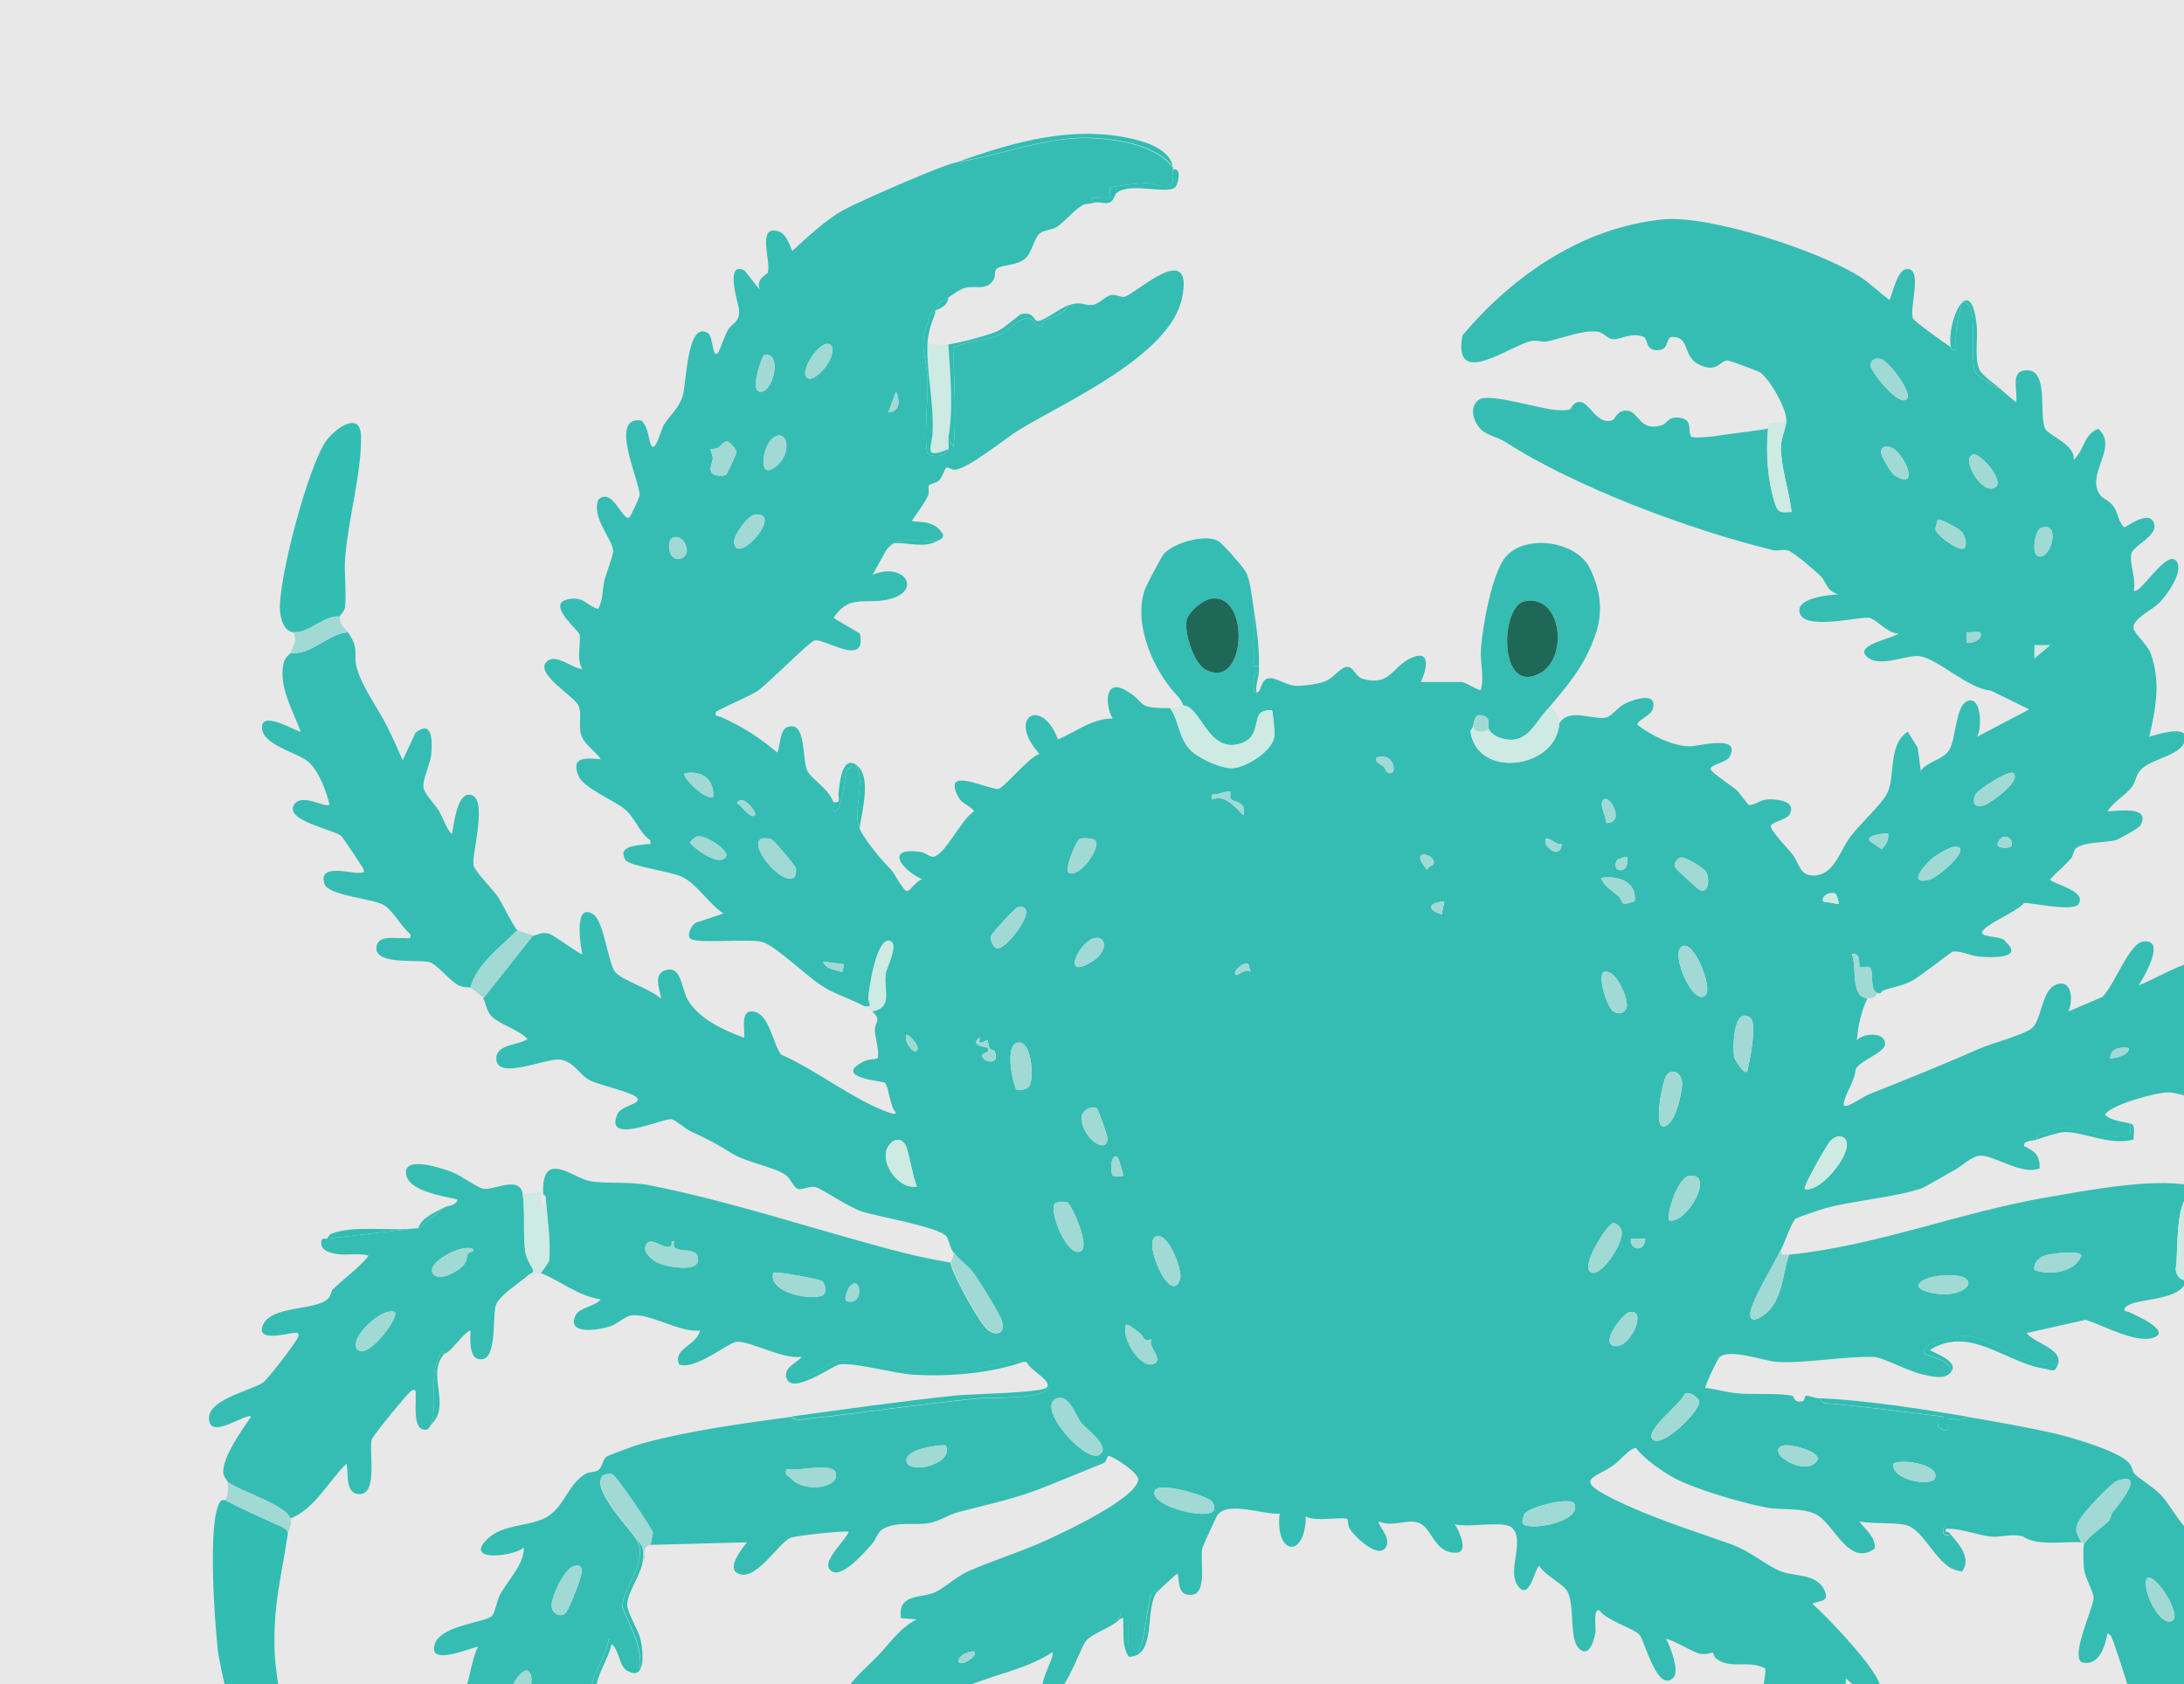 <svg width="669" height="516" viewBox="0 0 669 516" fill="none" xmlns="http://www.w3.org/2000/svg">
<g clip-path="url(#clip0_504_11358)">
<rect width="669" height="516" fill="#D9D9D9" fill-opacity="0.6"/>
<g clip-path="url(#clip1_504_11358)">
<path d="M359.267 51.083C359.313 51.335 359.244 51.621 359.267 51.884C360.044 60.754 355.805 56.199 350.88 56.05C349.943 56.028 340.458 57.115 340.07 57.504C339.75 57.824 340.344 60.411 340.07 60.709C339.75 61.052 334.973 60.319 334.459 60.709C334.276 60.846 334.642 62.151 334.459 62.311C334.344 62.414 332.459 62.334 331.499 62.917C328.619 64.669 325.843 68.24 323.694 69.556C322.015 70.575 319.923 70.368 318.484 71.547C316.712 73.012 316.141 77.327 314.096 79.17C311.582 81.436 307.022 81.058 305.354 82.26C304.542 82.832 304.977 84.526 304.451 85.488C302.405 89.184 299.126 87.456 295.869 88.132C294.155 88.486 291.995 90.146 290.487 91.153C288.339 92.595 287.882 91.725 286.487 95.159C286.396 95.388 286.579 95.731 286.487 95.96C284.362 95.491 284.979 97.082 284.465 98.295C281.197 106.089 283.848 108.767 284.122 116.356C284.305 121.46 283.014 135.115 284.042 138.72C284.396 139.99 289.744 140.425 290.487 137.61C290.715 136.763 290.327 135.378 290.487 134.405L292.075 136.808C293.149 126.531 291.961 116.779 292.178 106.467C296.223 104.578 301.183 104.441 305.114 103.01C308.496 101.774 312.267 96.784 315.501 97.688C316.827 98.055 317.901 100.744 319.238 99.943C319.306 99.897 319.158 98.764 319.809 98.364C322.152 96.933 325.534 96.887 327.271 93.568C331.385 92.092 331.933 93.751 334.687 93.408C336.71 93.156 338.721 90.558 340.527 90.352C341.921 90.192 343.269 91.107 344.355 90.947C347.417 90.501 365.815 72.841 362.101 91.21C358.513 108.951 326.403 123.028 312.164 131.704C308.039 134.222 296.852 143.481 292.498 143.927C291.698 144.008 290.27 142.966 289.778 143.287C289.538 143.447 288.613 146.32 287.642 147.201C286.67 148.082 285.013 148.116 284.476 148.803C284.213 149.147 284.785 150.703 284.305 151.79C283.059 154.617 280.854 157.021 279.3 159.676C283.254 160.031 286.625 159.836 288.864 163.751C289.013 164.998 288.099 165.193 287.299 165.674C283.151 166.177 277.277 164.598 273.7 166.475C273.049 166.818 271.906 167.951 271.438 168.592L267.313 176.089C277.631 171.831 283.174 181.995 270.706 183.906C264.273 184.89 259.816 182.441 255.314 189.32L263.37 194.069C265.713 204.817 252.514 195.397 249.486 196.233C247.784 196.702 235.339 209.418 232.06 211.684C229.763 213.275 219.627 217.509 219.318 218.15C218.667 219.535 220.255 219.398 220.918 219.695C227.512 222.637 232.574 225.933 238.105 230.546C239.133 228.371 238.687 223.461 241.453 222.648C247.201 220.977 245.521 233.006 247.441 236.406C248.858 238.924 253.726 241.567 255.291 245.768C255.485 246.306 255.154 247.45 255.291 248.171C257.759 250.483 258.754 237.722 259.154 236.451C259.554 235.181 261.279 235.433 260.891 233.762C261.85 233.865 261.885 234.094 262.49 234.563C265.027 240.583 261.153 248.652 263.29 253.791C264.616 256.984 270.067 263.623 272.603 266.083C273.872 267.01 276.774 273.511 278.066 272.996C279.06 272.607 280.705 269.78 282.476 269.402C276.169 266.518 270.775 259.399 282.042 261.024C283.448 261.23 284.511 262.318 285.47 262.478C289.047 263.039 294.601 250.506 298.452 248.572C297.229 246.878 294.795 246.317 293.755 244.486C287.767 233.956 303.411 242.334 305.879 241.659C307.822 241.133 315.078 231.999 318.404 230.969C308.131 219.627 319.226 213.275 324.06 226.551C329.431 224.342 334.516 220.073 340.847 220.142C338.504 216.216 338.287 207.998 344.469 211.306C351.6 215.129 347.132 217.109 358.444 216.937C361.29 221.149 361.027 226.345 364.924 230.076C367.403 232.446 374.511 235.742 377.962 235.341C382.144 234.849 390.006 229.973 390.429 225.269C390.486 224.617 389.904 218.002 389.641 217.727C389.286 217.361 386.807 217.727 386.018 218.517C384.178 220.371 385.653 226.002 380.088 227.799C369.974 231.049 367.952 216.388 362.455 216.136C362.021 214.82 361.358 213.938 360.421 212.931C353.371 205.457 347.04 191.242 350.663 180.701C351.108 179.396 355.748 170.595 356.502 169.725C359.496 166.257 369.312 163.499 373.163 165.765C374.557 166.578 381.036 173.926 381.802 175.528C382.99 178.023 383.584 183.494 384.041 186.504C384.156 191.437 383.881 196.416 384.041 201.36C384.099 202.905 383.23 204.576 385.641 204.13C385.641 204.668 385.675 205.206 385.641 205.732C383.219 206.636 384.133 209.669 384.053 211.741L384.841 212.142C386.978 212.199 385.493 205.881 391.412 208.342C395.731 210.139 396.291 210.574 401.971 209.681C406.564 208.96 407.159 208.25 409.993 205.732C414.358 201.841 414.575 207.14 417.397 207.964C425.545 210.368 426.436 204.542 431.738 201.841C438.343 198.487 437.258 204.633 435.224 208.937H447.622C448.879 208.937 453.153 211.833 453.622 211.34C454.696 207.06 453.359 203.317 453.633 198.934C454.056 192.353 457.015 175.345 461.266 170.538C467.54 163.442 483.069 165.811 487.08 174.235C490.349 181.102 491.137 187.637 488.623 194.733C485.263 204.233 479.938 210.379 473.619 217.75C469.425 222.637 467.243 228.634 459.335 226.036C458.135 225.636 456.455 224.468 456.021 223.358C455.644 222.408 456.73 220.176 454.719 219.444C451.713 218.333 451.77 220.302 451.222 222.557C450.97 223.587 450.056 223.312 450.765 225.761C454.479 238.637 476.716 234.918 477.619 221.756C480.293 216.594 488.383 220.794 492.051 219.81C493.697 219.364 495.571 216.731 497.571 215.69C500.382 214.236 507.832 211.741 506.289 217.177C505.65 219.421 501.033 220.84 501.627 222.133C505.89 225.292 511.946 228.428 517.34 228.657C520.048 228.772 532.903 224.937 530.035 231.347C529.612 233.659 523.385 234.208 524.013 235.753C524.436 236.795 530.595 240.892 532.046 242.151C532.709 242.735 535.383 246.58 535.726 246.615C537.269 246.775 539.143 245.115 541.2 244.932C543.634 244.715 550.01 245.23 548.433 248.961C547.919 251.342 542.034 251.719 542.445 253.345C542.891 255.107 547.69 259.971 549.141 261.86C551.221 264.573 551.176 268.304 555.586 268.224C561.883 268.109 563.46 260.807 566.865 256.263C569.745 252.418 575.927 246.901 577.927 243.319C580.818 238.134 578.041 228.302 584.383 224.171L587.434 229.103L588.371 236.165C590.485 233.109 595.262 232.835 597.124 229.71C599.17 226.276 599.021 216.685 602.369 214.911C606.929 212.496 607.272 223.106 605.58 225.75L621.567 217.338L609.774 211.546C603.089 211.111 593.742 201.978 588.188 201.062C584.097 200.387 576.144 204.725 572.007 201.314C567.585 197.663 579.858 195.603 581.583 194.115C578.155 194.035 575.424 190.235 572.75 189.32C570.419 188.518 551.176 193.909 551.164 186.916C551.164 183.162 560.546 182.155 563.185 182.109C559.289 180.999 559.654 178.435 557.643 176.444C556.112 174.91 549.393 169.164 547.736 168.661C545.919 168.111 544.765 168.947 543.188 168.558C518.151 162.503 482.567 149.272 461.083 135.378C458.707 133.844 455.221 133.398 453.279 131.177C451.165 128.751 449.999 124.425 453.164 122.376C456.33 120.327 471.802 125.398 477.184 125.661C482.567 125.924 480.544 124.882 482.384 123.635C486.486 120.877 488.349 130.582 493.891 128.751C494.919 128.408 495.274 125.386 498.69 125.855C502.107 126.325 502.313 132.368 509.032 130.273C510.906 129.689 510.86 127.389 514.746 128.03C518.631 128.671 516.917 131.91 517.968 133.672C518.437 134.451 525.053 133.718 526.584 133.444C529.567 132.894 540.948 131.67 541.588 131.246C540.868 138.731 541.394 147.075 543.714 154.343C544.685 157.353 545.725 157.032 548.776 156.872C548.102 150.543 545.576 143.618 545.519 137.255C545.496 134.039 547.107 131.372 547.187 128.843C547.302 125.134 542.045 116.047 539.131 114.078C538.514 113.666 529.715 110.427 529.19 110.438C526.767 110.507 526.059 114.33 520.619 111.789C515.18 109.248 517.888 103.285 512.323 103.228C510.003 103.205 511.626 107.291 507.615 107.291C503.901 107.291 504.93 103.8 503.433 103.205C499.582 101.694 496.576 104.063 493.982 103.926C492.417 103.846 491.228 101.797 489.16 101.591C484.486 101.122 478.224 103.754 473.791 104.624C472.282 104.922 470.934 104.109 469.014 104.498C462.66 105.792 444.777 119.503 447.999 102.736C463.495 84.343 484.692 69.739 509.306 67.221C523.659 65.756 557.643 76.984 569.882 84.881C572.727 86.724 576.018 89.848 578.806 91.954C579.641 89.837 581.286 82.947 583.709 82.489C589.365 81.425 584.669 94.621 585.994 97.54C586.474 98.581 595.856 105.277 597.593 106.375C597.856 106.547 597.684 107.623 599.193 107.177C598.941 102.69 599.193 98.799 600.587 94.529C600.815 93.843 600.415 92.149 601.981 92.767C602.872 93.11 603.786 94.564 603.981 95.582C604.803 100.046 603.889 110.793 604.929 113.861C605.283 114.891 611.214 118.656 612.791 119.206C614.379 120.533 615.911 121.987 617.579 123.211C618.139 120.293 615.956 114.387 619.602 113.597C628.149 111.743 624.275 127.16 626.538 131.475C627.463 133.249 635.977 136.477 635.188 140.837C638.411 138.205 638.365 132.722 642.787 131.406C649.175 137.198 638.525 145.278 643.427 151.813C644.136 152.752 646.33 153.496 647.541 155.304C648.889 157.33 648.821 159.974 650.763 161.588C652.889 160.374 658.808 156.22 659.894 160.626C660.774 164.22 653.597 167.184 652.923 169.451C652.066 172.358 654.523 177.485 653.575 180.884C655.3 182.819 663.882 167.665 666.784 172.049C668.876 175.207 663.848 182.166 661.597 184.524C659.345 186.882 653.22 189.514 653.517 192.467C653.677 194.035 657.814 197.526 658.763 200.113C661.962 208.845 660.351 217.04 658.363 225.75C660.499 225.017 669.63 222.179 669.436 225.99C669.15 231.667 658.751 232.171 655.506 236.119C654.237 237.665 654.18 239.496 653.129 240.949C650.992 243.879 647.484 245.447 645.564 248.595C648.924 248.423 659.151 246.844 655.551 252.99C655.117 253.722 649.061 257.156 647.987 257.431C644.89 258.209 638.696 257.831 635.977 259.823C635.097 260.464 635.12 262.18 634.377 263.027C632.389 265.282 629.989 267.193 627.989 269.425C627.989 270.627 639.473 272.79 636.697 276.968C635.074 279.406 623.007 276.659 620.036 276.636C617.933 279.371 608.209 283.045 607.192 285.472C606.38 287.406 613.728 286.525 614.425 288.619C620.23 293.85 609.42 293.392 605.992 293.06C603.638 292.831 600.072 291.068 598.164 291.583C597.41 291.789 588.142 299.252 585.503 300.591C582.429 302.147 579.584 302.434 576.795 303.487L575.995 304.288C575.755 304.379 575.424 304.196 575.195 304.288C572.384 303.361 574.224 297.318 572.67 296.379C571.916 295.921 570.008 296.596 569.642 296.23C569.276 295.864 570.213 291.675 567.196 292.27C568.968 295.875 566.579 305.444 571.996 305.879C570.156 309.896 569.105 314.257 568.808 318.697C570.887 316.363 577.401 316.134 577.447 319.773C577.481 322.497 569.813 324.832 568.431 327.545C568.202 331.161 565.619 334.297 564.854 337.582C564.591 338.692 564.865 339.059 565.985 338.715C567.756 338.177 570.647 335.991 572.819 335.133C584.234 330.6 595.067 326.251 606.22 321.33C610.266 319.544 619.476 317.255 622.344 315.046C625.441 312.654 625.292 303.406 629.806 301.667C634.811 299.732 635.063 306.634 633.588 309.884L643.941 305.444C647.404 302.525 652.089 288.997 656.511 288.447C663.711 287.555 656.74 299.252 655.174 301.861C660.842 299.572 665.047 296.814 670.978 294.857C672.338 294.41 674.304 294.948 675.161 294.662C678.052 301.449 683.171 307.504 688.759 312.288C687.41 316.546 688.21 318.159 683.685 321.627C679.857 324.557 674.704 325.198 671.172 328.712C674.738 328.151 685.639 331.871 680.737 335.888C676.909 339.024 668.51 334.812 664.35 334.675C660.831 334.561 646.284 338.498 644.787 341.531C646.947 343.614 650.706 343.579 652.786 344.335C652.043 345.159 652.935 346.944 652.443 347.551C650.181 350.367 636.262 345.479 632.377 345.548C630.503 345.582 628.172 346.532 626.355 347.15C625.064 347.585 623.532 347.013 623.99 349.142C622.733 349.543 619.682 349.336 620.001 351.133C623.327 352.724 624.869 353.903 624.789 357.955C619.156 360.255 610.46 353.525 606.175 354.098C603.752 354.418 600.701 357.451 598.587 358.55C596.827 359.466 589.388 363.826 588.851 364.009C580.601 366.848 567.928 367.752 559.026 370.19C557.86 370.51 550.707 372.971 550.136 373.303C548.959 373.99 546.707 380.628 545.61 382.791C543.462 387.037 537.36 397.304 536.377 401.195C535.326 405.361 537.954 404.629 540.411 402.809C546.056 398.631 545.942 390.414 548.022 384.393C574.601 381.75 600.381 371.415 626.881 366.848C638.925 364.776 658.968 360.919 670.441 363.105C672.212 363.449 673.938 364.948 675.663 365.142C677.972 365.406 679.663 364.33 682.394 364.673C687.033 365.257 689.879 369.709 692.416 369.961C694.564 370.167 702.654 367.168 706.071 366.859C709.294 366.562 713.259 365.738 714.196 369.583C711.328 373.257 706.128 373.486 701.946 374.757C698.141 375.912 705.02 377.881 706.631 378.911C707.819 379.678 712.927 383.89 713.476 384.039C717.91 385.195 739.141 385.034 739.918 389.681C740.067 390.54 738.227 392.394 737.964 392.394H723.966C729.497 396.525 735.828 402.294 739.164 408.417C739.359 408.761 738.799 410.203 739.267 410.695C739.861 411.313 751.449 413.053 753.78 414.838C753.985 414.998 756.739 418.89 755.551 418.844C751.597 418.249 748.032 415.937 743.964 416.44C742.798 421.11 747.449 421.568 747.849 422.174C748.249 422.781 747.655 424.257 748.123 425.059C748.397 425.528 749.86 425.654 750.374 426.398C753.883 431.491 753.7 433.917 759.996 436.836C762.441 437.969 765.732 438.324 768.178 438.896C768.521 438.976 773.526 442.993 773.583 443.337C773.869 444.79 773.206 445.912 771.617 446.038C768.852 446.255 763.447 440.269 761.219 443.737C757.996 448.762 762.819 448.281 763.676 450.307C764.361 451.932 764.43 461.352 763.87 462.016C763.344 462.634 759.253 461.798 759.95 464.499C759.699 464.556 759.402 464.442 759.15 464.499C754.134 465.598 756.282 465.644 753.185 466.914C748.432 468.86 745.301 467.006 741.655 464.591C741.21 464.293 740.158 464.625 739.998 464.476C739.713 464.19 741.621 455.995 738.387 458.616C738.09 458.857 738.147 460.528 735.61 459.738C735.13 459.589 734.456 455.686 733.176 455.698C729.668 455.744 730.822 464.099 730 465.312C727.509 468.94 726.286 463.389 726.309 460.882C726.377 453.374 729.965 452.07 724.789 444.825C724.286 444.127 722.983 442.776 722.081 441.597C719.681 438.461 715.487 436.847 715.978 431.64C715.076 432.395 711.579 432.922 711.293 433.345C711.008 433.769 711.522 444.436 707.979 441.666C705.283 439.56 707.397 429.007 705.591 425.23C704.574 423.102 701.569 419.702 699.992 417.219C699.135 415.857 699.912 415.364 697.592 414.014C697.364 413.877 696.495 414.071 695.992 414.014C695.878 414.003 695.295 411.851 695.192 414.403C695.09 416.807 695.547 420.126 694.244 422.277C693.547 423.422 692.084 424.383 691.204 423.639C689.81 422.449 690.987 410.695 689.959 407.65C688.93 404.606 679.869 397.475 676.795 395.598C676.018 394.751 674.109 393.641 673.595 392.394C672.235 389.075 674.235 383.455 674.384 379.964C674.555 375.947 675.606 368.256 672.281 366.07C665.847 364.879 667.402 384.817 666.442 388.708C666.579 390.723 667.596 392.039 669.584 392.382C668.281 398.803 653.975 397.567 651.186 400.405C649.815 401.802 651.712 401.756 652.318 402.065C653.403 402.626 665.825 407.822 659.448 409.882C654.089 411.61 643.976 405.876 638.799 404.366L620.79 408.417C623.224 411.599 632.011 413.224 630.389 418.02C621.738 420.16 609.054 409.264 602.106 409.264C600.05 409.264 587.183 411.45 589.594 414.804C589.891 415.216 598.118 416.807 597.593 420.423C595.513 422.896 591.548 421.637 588.611 421.007C584.76 420.16 576.555 415.811 574.03 415.731C564.922 415.456 552.924 417.779 544.433 417.253C540.228 416.99 529.064 412.766 526.481 416.097C525.887 416.864 522.07 424.841 522.402 425.219C525.487 425.539 528.538 426.478 531.612 426.821C536.8 427.405 544.388 426.638 549.05 427.645C549.599 427.76 549.439 430.083 552.284 429.236C552.844 429.065 552.764 427.622 553.244 427.611C554.009 427.577 555.986 428.355 557.586 428.435C558.169 430.346 559.7 429.923 561.151 430.072C572.521 431.216 583.846 432.613 595.17 434.055C595.536 435.417 593.685 434.455 593.536 435.245C593.01 438.164 596.621 438.862 596.781 437.557C596.873 436.824 596.576 435.039 596.759 434.833C597.147 434.421 601.547 435.714 602.358 434.043C610.723 435.451 620.584 437.202 628.926 439.068C634.114 440.224 648.672 444.47 651.986 448.018C653.255 449.369 653.209 450.799 653.757 451.44C654.854 452.711 659.997 455.847 662.351 458.456C664.133 460.436 668.213 467.177 669.573 468.047C672.338 469.81 688.039 471.904 686.999 477.593C686.611 479.744 683.72 479.779 682.028 479.653C679.286 479.447 676.886 477.501 674.326 477.707C678.372 482.102 680.074 491.682 683.582 495.676C686.234 498.698 702.346 503.253 700.677 508.861C699.569 512.615 690.164 507.076 689.525 507.751C690.29 510.395 689.982 513.325 690.507 515.969C690.736 517.125 692.724 524.736 692.941 525.159C693.993 527.162 702.586 532.461 705.123 535.769C706.711 537.829 709.054 540.931 707.157 543.46C704.837 546.574 700.483 540.496 697.501 540.599C697.718 546.253 704.277 561.693 697.501 564.623C689.742 565.012 682.051 569.384 674.304 567.026C671.63 562.906 668.419 559.003 667.093 554.219L661.494 562.654C652.729 562.952 660.979 548.874 661.505 543.804C661.916 539.912 660.191 537.795 659.265 534.396C658.888 532.988 661.037 531.466 658.328 531.786C657.7 528.879 662.888 531.328 660.351 527.757C659.448 526.487 655.917 527.151 655.517 524.587C654.043 525.285 651.895 532.175 651.118 534.201C651.026 534.43 651.209 534.773 651.118 535.002C649.472 536.227 648.878 538.505 646.318 538.207C645.587 537.406 647.404 527.963 647.918 526.201C648.718 523.408 651.803 518.521 651.838 516.999C651.849 516.175 647.301 502.383 646.73 501.353C646.524 500.987 645.736 500.334 645.53 500.563C644.787 504.581 642.81 510.727 637.634 509.262C634.251 507.11 641.233 492.563 641.325 489.61C641.382 487.859 638.765 483.51 638.399 480.877C638.194 479.39 638.011 474.571 638.331 473.335C638.891 471.183 644.696 467.486 646.067 465.861C646.535 465.3 646.535 464.099 647.118 463.355C648.604 461.466 657.654 450.742 648.684 453.66C646.57 454.347 638.468 463.172 637.177 465.369C635.268 468.608 635.942 469.398 637.531 472.545C632.011 472.11 624.881 473.77 619.933 470.943C619.819 470.874 620.139 469.833 619.83 469.512C619.453 469.135 610.883 469.547 609.146 469.329C606.232 468.963 598.484 466.365 596.439 466.983C595.147 467.372 593.959 471.389 597.536 470.142C600.164 473.175 603.889 477.272 601.101 481.392C593.308 481.244 589.914 468.288 583.354 467.12C579.241 466.388 573.881 466.903 569.55 466.136C571.447 468.791 574.521 470.668 574.293 474.445C566.145 480.294 561.837 466.617 556.181 463.904C551.907 461.855 545.805 462.691 541.371 461.913C534.286 460.676 519.031 456.201 512.86 452.825C509.158 450.799 503.593 446.931 501.17 443.669C499.445 443.383 496.211 447.526 494.325 448.853C488.372 453.042 481.892 453.065 493.845 459.063C505.501 464.9 518.094 468.78 530.218 473.095C536.423 475.304 541.44 479.973 545.782 481.53C549.77 482.961 556.363 482.171 558.74 486.966C560.649 490.823 557.723 490.205 555.164 491.35C559.449 495.081 575.995 512.261 575.961 517.033C575.927 522.287 567.059 516.209 565.562 514.195C564.488 519.586 566.431 524.644 567.174 529.875C567.345 531.065 566.442 532.507 566.785 533.469C567.128 534.43 572.133 538.505 573.424 540.359C581.846 552.537 573.264 554.036 565.562 544.639C566.808 548.576 564.351 552.628 563.985 555.489C563.928 555.901 565.117 555.844 565.539 556.439C568.008 559.942 571.527 564.806 571.95 569.064C573.001 579.444 568.225 576.217 564.614 570.014C563.631 568.32 563.951 564.932 561.551 565.47C561.551 566.866 561.654 568.285 561.346 569.67C559.426 578.002 557.746 587.285 551.198 593.145C549.484 594.678 542.605 599.039 540.24 600.595C528.881 608.069 515.351 614.295 502.37 618.336C499.193 617.054 482.784 623.063 483.309 617.283C483.424 616.001 485.058 613.792 486.086 612.842C491.217 608.104 501.993 604.258 507.969 599.909C508.255 599.703 508.472 599.325 508.769 599.108C511.832 597.185 515.283 595.456 517.568 592.698C517.694 592.538 517.442 592.069 517.568 591.897C519.248 591.531 519.762 590.569 520.768 589.493C524.527 585.476 528.184 583.21 531.795 579.319L532.755 565.47L526.093 567.118C523.727 564.588 525.133 562.322 527.133 560.228C528.573 558.728 533.978 556.05 534.206 555.695C535.417 553.841 535.109 543.609 536.754 540.633C535.715 539.58 529.978 546.699 526.321 544.273C521.453 541.034 535.932 531.706 536.937 530.001C537.943 528.295 541.417 512.306 540.651 511.105C535.189 508.426 530.229 511.62 525.624 508.094C525.03 507.648 524.813 506.389 524.664 506.32C524.493 506.229 522.539 507.053 520.745 506.687C518.768 506.286 511.043 501.639 510.369 502.2C511.74 504.546 514.54 512.032 512.574 514C507.661 518.922 503.707 502.406 502.176 500.781C500.336 498.847 492.097 496.477 489.96 493.387C487.926 492.586 488.932 498.652 488.703 500.117C488.44 501.811 487.252 506.835 484.761 505.805C479.87 503.791 483.035 491.121 479.641 486.898C478.007 484.86 473.219 482.548 471.574 479.779C470.225 479.779 468.58 491.155 464.843 485.696C461.643 481.015 467.174 472.065 463.22 468.105C460.786 465.667 449.496 468.242 445.577 466.949C446.868 468.734 450.079 475.624 446.045 475.716C439.143 475.876 438.778 467.887 434.412 466.491C430.824 465.346 426.471 467.99 422.38 466.136C421.58 466.903 426.516 471.149 424.425 474.193C422.025 477.684 414.701 470.542 413.398 468.299C412.918 467.475 412.952 465.644 412.701 465.426C411.695 464.545 402.165 466.388 399.994 464.534C399.879 477.764 390.475 476.505 391.983 463.732C387.218 464.144 375.951 459.761 372.888 464.225C372.58 464.671 368.558 473.461 368.363 474.102C367.392 477.352 369.997 488.019 365.187 488.592C360.958 489.084 361.267 485.295 360.787 482.159C360.49 481.85 355.073 487.149 354.399 487.768C354.239 487.916 353.108 487.31 352.537 488.729C351.222 491.957 350.617 505.451 348.023 506.641C344.046 508.449 346.309 498.24 345.189 495.802C343.452 492.002 342.641 496.352 342.401 496.592C340.458 498.515 334.562 500.518 332.779 502.578C330.528 505.199 325.157 523.214 319.946 519.471C317.009 517.068 323.386 507.476 322.392 506.195C313.581 511.963 302.885 513.165 293.572 517.869C295.583 520.97 295.938 530.47 298.006 532.622C298.977 533.629 301.48 533.949 302.954 534.876C306.028 536.811 313.524 541.721 314.061 545.406C314.895 551.037 302.908 544.468 301.194 543.048C300.006 542.671 303.468 556.348 303.902 556.989C304.131 557.321 309.685 558.98 311.444 560.01C322.872 566.694 316.347 573.539 307.193 566.271C308.553 573.653 310.999 581.688 316.107 587.376C320.575 592.343 339.212 604.143 345.577 606.719C347.623 607.543 350.023 607.451 352.514 608.584C359.153 611.606 363.027 619.457 353.108 620.671C343.189 621.884 323.317 615.532 313.97 611.148C305.125 607.005 289.641 598.982 285.425 590.066L277.586 569.476L273.255 577.533C268.855 580.726 267.701 574.031 268.044 570.746C268.467 566.683 272.603 561.258 272.775 558.591C272.958 555.65 269.701 549.492 271.186 545.429C269.347 544.971 269.872 545.772 269.358 546.436C267.553 548.76 265.084 555.18 261.565 553.052C258.891 551.438 261.599 543.758 262.742 541.377C263.724 539.329 267.735 535.689 267.85 535.3C269.187 530.962 267.553 522.985 268.775 518.189C266.17 520.226 264.353 524.862 261.519 526.521C260.113 527.345 258.434 527.838 256.8 527.792C255.851 518.281 263.107 513.256 268.81 507.385C272.752 503.333 275.323 499.007 280.785 496.146L275.986 495.745C274.889 488.248 281.985 489.667 286.19 487.939C288.853 486.84 292.944 483.041 296.498 481.45C304.177 478.016 312.621 475.498 320.529 471.881C326.265 469.26 347.44 459.395 348.651 453.5C349.108 451.268 340.789 446.072 339.59 446.061C338.938 446.061 339.224 447.778 337.853 448.338C332.516 450.536 326.78 452.825 321.34 455.045C311.067 459.246 303.845 460.562 293.561 463.263C290.327 464.11 287.779 466.182 284.191 466.697C280.362 467.246 276.809 466.433 272.958 467.452C268.238 468.7 269.324 470.6 266.833 473.335C264.741 475.624 256.765 485.078 253.966 480.534C252.309 477.844 258.914 471.962 260.011 469.318C259.291 468.791 243.784 470.485 242.23 471.126C238.288 472.728 231.066 485.513 225.58 481.77C222.906 479.95 227.386 474.239 228.826 472.522L199.229 473.312C199.332 473.163 199.949 470.016 199.926 469.673C199.869 468.471 188.568 451.864 187.482 451.68C186.465 451.497 185.014 451.532 184.374 452.436C181.471 456.499 192.11 467.509 194.419 470.909C199.561 477.593 190.716 486.188 190.59 492.288C190.579 492.895 194.601 501.159 195.173 503.402C195.813 505.954 196.304 508.3 196.018 510.967C188.191 512.776 192.727 502.303 186.431 502.154C185.985 507.156 181.14 513.05 181.003 517.914C180.98 518.716 184.123 525.343 184.603 527.609C185.242 530.665 185.711 533.56 184.831 536.605C183.711 536.914 182.146 536.65 181.22 535.815C179.609 534.339 178.992 529.188 176.843 527.803C176.718 532.152 170.901 539.249 170.627 542.751C170.353 546.253 178.112 555.947 174.878 560.674C171.93 564.989 166.822 554.78 166.045 552.628C164.696 553.28 163.405 559.186 162.32 560.915C161.028 562.986 158.526 564.051 157.634 565.435C149.967 564.634 143.362 559.312 136.037 559.026C131.215 554.23 135.134 550.476 135.991 545.761C136.391 543.518 137.774 533.457 134.449 535.391C134.837 535.712 135.066 536.147 135.237 536.593C131.889 537.692 130.015 540.92 126.038 540.679C122.062 540.439 126.004 532.736 127.638 530.996C130.415 528.044 138.78 524.873 140.402 522.95C143.328 519.482 144.047 508.861 146.436 504.569C145.796 504.066 130.815 511.105 133.18 503.722C135.066 497.805 148.984 497.153 150.847 494.944C151.612 494.04 152.229 490.251 153.201 488.489C155.589 484.151 160.72 479.012 160.445 474.125C157.84 476.654 143.328 478.6 148.378 472.477C152.983 466.891 161.154 467.876 166.719 465.186C172.947 462.164 173.655 454.816 179.46 451.509C180.523 450.902 182.226 451.12 183.208 450.467C184.397 449.678 184.545 447.446 185.585 446.439C186.225 445.82 194.956 442.73 196.613 442.272C210.645 438.358 227.729 436.069 242.413 434.078C243.235 435.451 245.395 434.925 246.709 434.787C264.444 432.91 281.848 430.198 299.606 428.481C303.48 428.103 319.352 428.881 321.203 425.288C323.054 421.694 319.912 422.003 318.689 420.938C316.884 419.359 317.009 418.283 314.381 417.264C314.176 417.184 313.856 417.31 313.581 417.264C309.228 416.509 302.234 419.267 297.172 419.656C292.11 420.046 284.785 419.966 279.551 419.702C273.723 419.405 261.725 416.372 257.142 416.818C254.583 417.07 249.246 421.659 244.732 422.415C243.144 422.678 242.321 422.781 240.79 422.06C240.333 418.581 243.955 417.779 245.589 415.662C239.979 416.612 230.197 411.015 225.832 411.05C223.318 411.073 213.068 419.885 208.028 418.043C205.983 413.098 213.479 412.263 214.393 407.662C207.948 408.268 199.104 402.248 193.379 403.004C191.573 403.244 189.151 405.579 187.059 406.3C183.688 407.467 173.187 409.241 176.386 402.843C177.483 400.646 182.683 400.108 183.997 398.048C177.095 397.166 171.884 392.451 165.611 390.025C165.782 389.899 168.056 386.66 168.079 386.442C168.696 381.326 167.61 373.772 167.21 368.393C167.176 367.866 167.233 367.317 167.21 366.791L166.41 365.989C165.633 351.683 175.632 360.942 180.614 361.846C186.008 362.819 192.613 361.858 199.207 363.174C223.592 368.027 248.423 376.279 272.466 382.722C278.625 384.371 284.876 385.778 291.173 386.82C291.264 389.796 299.332 403.805 301.56 406.449C304.428 409.836 308.37 409.012 306.736 404.48C305.925 402.225 300.051 392.691 298.383 390.402C296.258 387.472 293.515 385.916 291.961 383.615C290.978 382.162 290.738 380.033 289.927 378.842C287.927 375.947 268.707 372.719 263.999 371.174C259.919 369.835 251.543 364.044 249.795 363.712C247.658 363.3 245.829 364.593 244.527 364.284C243.007 363.918 242.287 361.114 240.733 360.038C236.962 357.417 228.86 356.227 224.186 353.354C219.044 350.195 217.456 349.325 211.685 346.67C209.834 345.811 207.103 343.236 205.777 342.904C203.515 342.343 184.625 351.259 189.208 341.176C190.305 338.761 196.693 338.154 195.184 336.369C193.676 334.583 183.757 332.5 180.877 331.058C177.403 329.307 176.249 325.713 171.987 324.672C167.999 323.688 151.464 331.631 152.035 323.916C152.332 319.899 159.074 320.185 161.588 318.331C158.937 315.481 153.338 313.97 150.778 311.544C148.813 309.69 148.915 307.252 148.001 305.913L163.199 286.685C164.445 286.673 165.553 285.369 168.193 286.067C169.644 286.444 178.032 292.774 178.386 292.293C177.735 289.661 175.724 275.972 181.837 280.23C185.128 282.519 186.305 295.589 188.556 297.947C190.99 300.511 199.389 303.029 202.383 305.913C202.989 305.123 199.389 298.691 203.766 297.272C208.897 295.601 208.634 303.075 210.862 306.645C214.405 312.311 221.901 315.756 227.98 317.931C228.163 314.932 226.575 308.66 231.42 310.056C235.694 311.292 236.871 319.979 239.236 323.092C249.989 327.693 262.353 337.697 273.186 341.153C273.598 341.279 274.489 341.371 274.363 340.764C272.661 339.356 272.192 332.592 271.026 331.699C270.341 331.184 254.914 330.223 264.479 325.233C265.964 324.454 268.592 324.454 268.741 324.294C269.632 323.39 268.067 317.553 267.975 315.916C267.815 313.043 270.318 312.757 267.187 309.907C273.632 308.626 270.512 303.349 271.232 298.336C271.484 296.608 275.529 288.962 272.375 288.276C268.478 287.429 266.09 302.96 265.953 305.879C265.896 307.115 267.621 308.694 264.787 308.305C260.811 306.108 256.148 304.757 252.057 302.239C247.326 299.32 237.716 289.901 233.648 288.642C229.58 287.383 212.599 289.386 211.285 287.417C210.451 286.181 211.834 283.389 213.205 282.668L221.604 279.886C216.999 276.853 213.65 270.925 208.862 268.613C205.434 266.953 192.75 265.374 191.596 263.474C188.853 258.987 195.504 259.079 198.007 258.621C199.024 258.438 199.446 259.193 199.207 257.454C195.676 254.936 194.544 250.449 191.242 247.794C188.168 245.333 178.729 241.327 177.232 237.802C174.649 231.713 179.529 232.217 184.008 232.617C182.42 229.985 178.912 228.199 177.986 225.04C177.129 222.11 178.318 218.642 177.209 216.205C175.826 213.16 163.394 206.236 167.599 202.573C170.387 200.147 175.175 204.759 178.42 204.977C176.398 202.23 178.078 196.519 177.506 194.356C177.129 192.948 166.913 184.822 174.215 183.563C179.038 182.727 179.232 185.337 183.208 186.561C184.854 183.654 184.443 180.575 185.174 177.703C185.7 175.665 187.939 169.943 187.814 168.649C187.448 164.952 181.014 158.291 183.323 153.026C187.642 149.089 190.75 159.951 192.796 158.52C193.104 158.303 195.915 152.42 195.927 151.733C196.007 147.384 186.282 127.355 196.441 128.808C198.429 130.662 198.487 133.352 199.195 135.733C200.452 139.99 202.52 131.555 203.32 130.205C205.023 127.355 207.8 125.306 209.057 121.529C210.314 117.752 210.359 98.089 216.816 102.026C218.564 103.091 218.096 110.141 219.993 108.058C220.244 107.772 222.209 102.415 222.987 101.065C224.198 98.959 226.62 98.97 226.38 94.964C226.266 93.076 221.787 79.925 228.003 82.821L232.791 88.83C231.294 85.362 235.042 84.149 235.214 83.473C236.185 79.685 231.774 68.995 238.356 70.826C241.384 71.673 242.367 77.018 242.79 76.812C247.109 72.806 253.2 67.152 258.342 64.36C263.199 61.716 289.287 50.19 293.572 49.584C306.725 47.718 320.792 41.561 334.79 42.35C343.063 42.808 353.816 44.548 359.153 51.186L359.267 51.083ZM254.434 105.62C251.315 103.388 243.898 114.868 247.726 115.967C250.366 116.733 256.994 108.573 254.434 105.62ZM234.117 108.756C233.442 108.893 229.843 119.171 232.517 119.961C236.676 121.197 239.922 107.611 234.117 108.756ZM583.983 122.364C586.154 120.751 579.058 111.308 576.555 110.152C575.013 109.443 573.264 109.935 572.921 111.686C572.601 113.288 581.206 124.436 583.983 122.364ZM272.089 126.37C275.894 126.038 275.62 122.719 274.477 119.972L272.089 126.37ZM236.311 134.611C233.42 137.438 232.14 147.487 237.762 142.863C243.315 138.296 240.699 130.33 236.311 134.611ZM222.381 145.484C222.701 145.289 225.535 139.029 225.569 138.663C225.66 137.644 223.501 135.378 222.781 135.263C221.707 135.08 220.93 136.591 220.004 137.163C219.227 137.644 217.776 137.541 217.696 137.621C217.433 137.896 218.404 139.555 218.347 140.402C218.256 141.799 217.136 143.607 218.027 144.877C218.644 145.759 221.547 146.011 222.369 145.495L222.381 145.484ZM580.566 137.85C578.749 136.362 575.595 136.19 576.35 139.235C576.647 140.437 579.298 145.038 580.349 145.667C587.902 150.131 583.937 140.608 580.566 137.861V137.85ZM604.415 139.201C600.438 140.379 607.249 152.077 611.237 149.261C614.208 147.155 606.335 138.64 604.415 139.201ZM231.088 157.731C228.94 158.04 224.701 164.094 224.849 166.017C225.466 174.017 240.653 156.346 231.088 157.731ZM601.581 168.031C602.826 167.127 601.912 164.014 600.815 162.812C599.958 161.874 594.222 158.772 593.605 159.23C593.49 159.321 592.816 161.748 592.839 162.068C592.942 163.957 600.164 169.05 601.581 168.031ZM625.281 161.702C623.338 162.354 622.104 169.725 624.401 170.435C628.206 171.614 631.486 159.608 625.281 161.702ZM205.789 164.918C204.269 165.868 204.646 172.106 208.348 171.156C212.759 170.023 209.16 162.801 205.789 164.918ZM371.072 183.414C368.5 183.791 364.364 187.191 363.598 189.629C362.478 193.211 365.644 203.088 369.095 205.045C381.722 212.187 383.207 181.628 371.072 183.414ZM467.026 184.204C459.495 185.749 458.935 212.931 471.528 206.385C480.681 201.635 478.373 181.857 467.026 184.204ZM606.403 193.68C606.186 193.451 603.272 193.806 602.392 193.68V196.873C604.312 197.434 608.026 195.351 606.403 193.68ZM627.989 197.686H623.19V201.681L627.989 197.686ZM423.762 234.815C424.254 235.272 424.494 236.314 424.825 236.52C428.299 238.729 427.556 230.076 421.648 232.125C421.26 233.956 422.837 233.945 423.762 234.815ZM218.496 244.131C218.747 238.66 215.033 235.948 209.708 236.932C208.68 237.836 216.05 245.402 218.496 244.131ZM616.79 236.932C615.442 235.559 605.786 242.105 605.18 243.319C603.935 245.791 604.815 247.748 607.763 246.718C609.923 245.962 619.156 239.324 616.779 236.921L616.79 236.932ZM376.854 242.54C376.591 242.266 373.791 243.032 373.117 243.238C371.791 243.639 370.877 242.62 371.266 244.944C375.231 243.25 378.316 247.279 380.853 249.751C382.122 245.447 377.814 245.859 377.014 244.726C376.579 244.108 377.014 242.701 376.854 242.54ZM231.294 249.739C232.037 249.041 227.306 242.735 225.718 246.134C227.043 246.432 229.786 251.17 231.294 249.739ZM492.04 252.143C497.948 252.2 493.228 243.422 491.24 244.944C489.572 246.226 492.131 250.426 492.04 252.143ZM578.395 255.359C577.207 255.245 571.207 255.874 572.807 257.74L576.384 260.155C577.732 258.964 578.578 257.202 578.384 255.359H578.395ZM213.491 256.275C212.919 256.435 211.319 257.923 211.331 258.163C211.354 258.816 220.69 266.45 222.507 262.158C222.895 260.281 215.936 255.588 213.491 256.286V256.275ZM615.991 259.353C617.396 257.282 613.591 254.363 612.002 258.175C611.168 260.166 615.648 259.868 615.991 259.353ZM243.19 268.864C243.601 268.601 244.07 266.598 243.727 265.797C243.418 265.076 237.076 257.385 236.322 257.122C235.568 256.858 233.648 256.652 233.008 257.064C229.454 259.331 239.407 271.268 243.19 268.864ZM327.282 267.365C330.859 269.277 337.83 258.838 335.304 257.328C334.447 256.813 331.362 256.607 330.596 257.087C329.831 257.568 326.105 265.671 327.271 267.365H327.282ZM478.43 258.564C477.047 259.17 474.293 256.286 473.631 256.961C471.974 258.644 477.904 264.08 478.43 258.564ZM598.176 259.502C597.079 259.662 593.468 261.768 592.405 262.57C589.982 264.389 583.994 271.062 590.634 269.631C594.073 268.887 605.352 258.461 598.176 259.502ZM439.098 264.847C440.48 261.734 430.847 259.285 437.246 266.564C437.086 265.603 439.052 264.962 439.098 264.847ZM498.416 262.57C498.153 262.283 495.514 263.222 495.354 263.497C493.068 267.434 499.467 268.224 498.416 262.57ZM514.94 262.695C513.843 262.901 512.517 264.458 513.18 265.763C513.511 266.415 518.151 270.501 519.339 271.657C523.396 275.583 523.967 269.139 522.493 266.965C521.682 265.763 516.14 262.467 514.94 262.695ZM500.77 276.121C501.376 269.975 495.571 268.201 490.429 268.967C491.434 271.714 493.8 272.779 495.696 274.53C497.708 276.396 495.639 277.815 500.782 276.121H500.77ZM562.328 273.866C561.026 273.076 557.906 274.072 558.409 276.178L563.197 276.979C563.471 276.693 562.466 273.958 562.317 273.866H562.328ZM442.434 276.178C437.623 276.43 436.824 278.696 441.634 280.172L442.434 276.178ZM311.81 277.895C310.896 278.147 304.154 285.586 303.64 286.616C303.057 287.784 304.302 290.29 305.365 290.542C307.868 291.137 315.787 281.008 314.107 278.559C313.421 277.666 312.861 277.609 311.81 277.906V277.895ZM335.03 287.486C330.494 288.665 324.746 300.774 334.733 294.468C339.384 291.538 339.144 286.41 335.03 287.486ZM522.379 304.986C525.03 302.685 517.888 285.449 514.529 290.725C512.517 293.884 518.711 308.156 522.379 304.986ZM258.502 295.406L252.103 294.605C253.063 297.077 255.943 297.146 258.091 297.81L258.502 295.395V295.406ZM382.442 295.429C381.082 294.342 377.471 297.649 378.465 298.611C379.048 299.172 381.653 296.39 383.253 297.81C382.796 297.34 382.533 295.509 382.43 295.429H382.442ZM493.868 309.575C495.491 311.006 497.776 310.594 498.313 308.465C498.85 306.336 495.159 296.585 491.24 297.821C489.274 299.172 492.257 308.156 493.868 309.575ZM535.212 328.254C535.897 325.301 538.434 313.433 536.069 311.773C531.006 308.225 530.641 320.849 531.224 323.825C531.384 324.615 534.195 329.456 535.2 328.254H535.212ZM280.888 321.833C281.905 320.746 279.003 317.29 277.7 317.026C276.66 318.72 279.711 323.092 280.888 321.833ZM300.143 319.384C299.926 319.19 300.109 318.274 300.074 317.839C296.715 320.483 302.177 320.677 302.485 321.055C303.88 322.772 300.143 322.326 300.897 323.836C301.88 325.816 306.485 326.137 304.668 322.039C304.565 321.822 303.594 321.753 303.285 321.284C302.714 320.426 302.6 318.709 302.485 318.629C302.325 318.514 300.6 319.796 300.154 319.396L300.143 319.384ZM311.342 333.794C312.061 334.297 314.164 333.759 314.953 333.13C317.032 331.482 316.084 319.762 312.439 319.407C307.102 318.892 310.53 333.221 311.342 333.782V333.794ZM651.975 321.044C649.484 320.723 646.433 321.147 646.387 324.237C646.73 324.557 652.843 323.253 651.975 321.044ZM510.609 329.239C509.318 330.623 506.632 344.575 509.249 345.056C512.997 345.743 515.328 334.538 515.26 331.802C515.191 329.067 512.666 327.041 510.609 329.239ZM335.979 339.574C334.447 338.624 331.408 340.169 331.316 342.24C331.065 348.352 339.144 354.189 339.258 348.741C339.27 347.94 336.39 339.837 335.979 339.585V339.574ZM552.81 364.284C557.975 365.657 568.91 351.534 564.854 348.615C563.357 347.54 561.906 348.444 560.774 349.451C559.723 350.389 552.193 363.7 552.81 364.284ZM280.888 363.483C279.54 360.736 278.42 352.575 277.277 350.687C275.414 347.585 272.043 349.886 271.426 352.862C270.466 357.52 275.574 364.456 280.877 363.483H280.888ZM342.458 354.681C340.264 352.621 339.921 359.282 340.927 360.232C341.087 360.381 343.943 360.393 344.058 360.29C344.275 360.095 342.663 354.887 342.458 354.681ZM511.226 373.898C516.745 375.214 525.773 358.962 517.26 360.267C514.334 360.713 510.54 370.762 511.226 373.898ZM327.123 368.473C326.288 367.992 324.014 368.141 323.237 368.668C321.055 370.133 326.403 384.771 330.779 383.478C334.436 382.391 328.105 369.045 327.123 368.484V368.473ZM494.108 374.745C492.211 375.146 483.492 388.697 487.64 389.922C490.737 390.826 497.742 380.491 496.679 376.885C496.416 375.993 495.102 374.528 494.108 374.745ZM354.148 378.774C349.737 380.25 358.89 400.749 361.518 391.753C362.227 389.349 358.022 377.481 354.148 378.774ZM504.015 379.518H499.627C498.873 382.471 503.524 384.336 504.015 379.518ZM205.583 381.727C203.743 383.238 199.641 378.717 198.075 381.074C196.51 383.432 199.389 385.778 201.275 386.763C203.994 388.17 215.513 390.391 213.639 384.806C212.588 381.681 205.137 384.588 206.508 380.319C205.183 379.987 206.017 381.383 205.594 381.727H205.583ZM623.19 389.12C627.909 390.757 635.474 389.922 637.577 384.737C637.188 382.871 628.629 384.107 626.949 384.496C624.858 384.977 622.721 386.74 623.19 389.12ZM251.886 392.531C251.075 391.856 237.43 389.384 236.893 389.933C235.042 396.159 249.189 398.7 252.126 396.777C253.371 395.953 252.754 393.264 251.886 392.531ZM593.433 390.963C588.565 391.593 584.554 394.397 591.159 395.988C603.352 398.918 609.1 388.96 593.433 390.963ZM260.296 394.168C259.896 394.648 257.942 398.38 259.702 398.746C264.89 399.81 263.587 390.185 260.296 394.168ZM696.769 393.138C694.85 394.855 705.603 401.619 706.94 401.825C709.934 402.305 710.162 400.016 708.425 397.888C707.111 396.285 698.266 391.81 696.781 393.138H696.769ZM498.965 402.065C496.999 402.592 490.406 411.118 494.131 412.297C499.296 413.934 505.055 400.428 498.965 402.065ZM349.383 408.658C348.674 408.097 345.429 405.316 344.88 405.956C343.441 409.836 349.108 419.187 353.177 417.905C357.005 416.692 351.017 412.217 352.845 410.34C349.84 411.095 350.525 409.55 349.383 408.658ZM727.463 416.063C726.023 414.415 721.258 408.234 720.938 413.762C720.789 416.417 726.96 424.429 729.863 423.514C733.828 422.255 728.434 417.184 727.463 416.074V416.063ZM506.449 441.162C509.649 443.394 521.511 431.594 520.448 429.168C519.922 427.966 517.362 426.02 516.014 427.13C515.203 429.82 503.033 438.782 506.461 441.162H506.449ZM323.763 428.435C316.884 430.713 332.63 448.739 336.893 445.637C340.321 443.142 332.87 437.958 331.259 435.978C329.408 433.688 327.591 427.153 323.751 428.424L323.763 428.435ZM289.687 442.799C287.162 442.627 276.569 444.104 277.746 447.926C278.923 451.749 292.395 448.487 289.687 442.799ZM546.148 442.89C540.114 444.779 553.632 453.157 556.809 447.194C557.415 444.527 548.09 442.284 546.148 442.89ZM580.006 448.407C579.035 453.477 591.913 455.686 592.793 452.779C594.039 448.659 582.646 446.851 580.006 448.407ZM242.127 452.745C245.909 457.357 256.137 456.041 256.114 452.012C256.091 447.217 244.298 451.188 240.893 450.009C240.322 452.447 241.453 451.932 242.127 452.745ZM371.037 459.83C369.54 458.273 354.639 453.661 353.679 456.831C352.342 461.26 368.009 465.289 371.3 463.24C372.557 462.462 371.814 460.619 371.037 459.83ZM466.466 466.788C468.031 469.135 484.212 466.445 482.372 460.905C481.447 458.113 467.906 461.935 466.969 463.813C466.649 464.442 466.157 466.342 466.466 466.788ZM175.849 479.767C172.867 480.58 168.822 489.198 168.982 492.117C169.096 494.223 171.667 495.871 173.335 494.085C174.238 493.112 179.026 481.69 178.158 480.431C177.529 479.527 176.866 479.504 175.861 479.779L175.849 479.767ZM665.562 496.455C668.304 494.486 659.837 481.301 657.586 483.647C655.906 486.955 661.882 499.098 665.562 496.455ZM298.475 506.08C297.835 505.496 293.115 506.984 293.687 509.273C294.955 510.498 299.652 507.156 298.475 506.08ZM161.337 511.734C157.326 512.444 152.961 524.507 157.417 525.262C159.737 525.652 165.519 513.451 161.337 511.734ZM678.372 530.104C679.114 527.357 676.006 514.16 672.395 514.893C669.321 515.511 673.001 531.58 678.372 530.104ZM162.514 541.32C160.674 544.571 157.452 539.191 156.926 542.51C157.989 544.697 163.542 545.418 162.514 541.32ZM548.81 587.777C548.947 582.626 540.731 587.101 542.422 588.578L548.81 587.777Z" fill="#35BDB4"/>
<path d="M160.126 365.898C160.926 371.037 160.091 378.248 160.994 383.856C161.348 386.076 163.348 388.606 163.371 389.464C163.394 390.002 162.285 390.231 161.725 390.735C159.2 393.047 153.212 396.595 151.932 399.754C150.652 402.912 152.687 418.352 146.253 416.281C143.659 415.445 144.07 409.837 144.116 407.559C141.762 408.498 138.094 414.358 136.129 414.77C136.071 414.77 135.74 414.003 135.397 413.98C130.792 420.95 134.357 428.79 132.129 436.401C131.626 436.882 131.523 438.164 130.129 438.05C126.438 437.992 127.501 430.381 127.33 427.978C127.272 427.096 127.775 425.322 126.141 425.998C125.17 426.398 114.234 439.824 113.903 440.98C112.874 444.562 115.868 457.758 110.132 457.758C105.549 457.758 106.841 451.154 106.144 448.43C100.464 453.913 96.579 462.176 88.946 465.244C87.929 461.226 73.256 456.717 69.748 454.027C69.691 453.604 68.468 452.539 68.388 451.143C68.125 446.485 74.227 437.866 76.947 434.009C75.473 432.865 65.691 440.178 64.24 435.886C61.943 429.076 76.776 426.169 80.547 423.583C82.067 422.541 90.854 411.107 91.334 409.551C91.711 408.303 91.22 408.269 90.145 408.349C87.894 408.509 78.33 411.325 80.524 405.991C83.004 399.96 96.373 401.585 100.373 398.002C101.436 397.052 101.264 395.668 101.973 394.981C105.504 391.57 109.766 388.617 112.943 384.726C110.017 383.81 106.829 384.634 103.824 384.268C101.253 383.948 97.642 383.146 98.522 380.01C98.784 379.083 99.996 379.656 100.156 379.518L127.352 376.314C127.615 376.279 127.89 376.336 128.152 376.314L136.151 369.904C137.306 369.298 139.694 369.469 140.151 367.512C135.957 366.448 124.45 364.96 124.336 359.214C124.233 354.052 135.854 358.081 138.54 359.111C141.225 360.141 146.024 363.758 147.944 364.17C151.247 364.857 159.223 359.901 160.148 365.91L160.126 365.898ZM144.916 382.723C141.922 380.766 130.861 386.683 132.472 389.911C134.083 393.138 140.585 389.407 142.082 387.484C143.031 386.271 142.836 385.023 143.339 384.096C143.842 383.169 145.19 383.97 144.905 382.723H144.916ZM120.93 401.951C116.931 400.394 106.966 409.906 109.286 413.19C112.234 417.368 122.542 403.485 120.93 401.951Z" fill="#35BDB4"/>
<path d="M106.532 193.669C110.52 199.277 107.789 200.078 109.549 205.469C111.332 210.963 115.822 217.189 118.416 222.225C120.188 225.67 121.776 229.367 123.341 232.915L127.284 224.468C132.403 220.508 132.46 226.712 132.118 230.912C131.866 234.128 129.375 238.695 129.729 241.27C129.992 243.193 133.329 246.558 134.54 248.526C135.054 249.373 137.808 256.069 138.517 255.348C139.008 252.532 139.945 243.582 143.59 243.479C150.001 243.307 144.322 261.952 145.076 265.145C145.533 267.091 150.847 272.333 152.447 274.645C153.829 276.647 157.395 284.213 158.514 284.98C153.464 289.97 145.864 295.567 144.116 302.605C143.705 302.399 142.036 302.628 140.471 301.873C137.774 300.557 133.935 295.452 131.546 294.777C128.369 293.861 114.783 295.773 115.285 290.244C115.64 286.296 121.102 287.578 123.73 287.406C124.918 287.326 126.038 288.013 125.707 286.216C122.816 283.892 120.462 278.811 117.217 277.094C113.971 275.377 100.521 274.29 99.401 270.856C97.276 264.309 107.503 267.732 110.12 267.4C110.943 267.297 111.857 267.583 111.309 266.198C111.092 265.637 105.001 256.549 104.544 256.149C102.338 254.157 87.003 251.422 90.077 246.546C92.454 242.769 99.47 247.634 100.921 246.558C100.064 242.563 97.608 236.143 94.465 233.407C91.323 230.672 81.187 228.486 80.329 223.598C79.13 216.731 91.608 224.651 92.111 224.136C89.757 217.841 85.243 210.196 86.866 203.249C87.369 201.086 88.683 200.628 88.911 200.101C95.551 200.685 100.121 194.356 106.509 193.692L106.532 193.669Z" fill="#35BDB4"/>
<path d="M68.948 459.612C73.85 462.176 78.832 464.397 83.872 466.697C85.049 467.235 88.534 468.345 88.146 470.028C86.123 483.567 83.552 492.14 84.157 506.47C84.523 515.328 87.791 528.181 87.368 536.09C86.877 545.143 81.552 545.796 76.604 538.871C72.685 533.389 67.382 511.895 66.64 504.799C65.737 496.283 63.554 466.251 67.359 460.196C67.965 459.235 68.856 459.727 68.959 459.624L68.948 459.612Z" fill="#32BDB3"/>
<path d="M104.132 188.862C98.967 188.484 94.751 194.138 89.734 193.669C87.106 193.429 86.054 189.835 85.803 187.592C84.797 178.63 94.705 141.673 100.121 134.771C103.035 131.052 110.554 125.627 110.6 133.97C110.669 145.37 106.658 159.07 105.732 170.836C105.344 175.757 106.201 181.159 105.686 186.023C105.549 187.294 104.201 188.301 104.121 188.85L104.132 188.862Z" fill="#32BDB3"/>
<path d="M362.467 216.102C367.963 216.354 369.986 231.015 380.099 227.765C385.676 225.968 384.202 220.337 386.03 218.483C386.807 217.693 389.287 217.327 389.652 217.693C389.915 217.968 390.509 224.583 390.441 225.235C390.018 229.939 382.156 234.815 377.974 235.307C374.523 235.708 367.415 232.411 364.935 230.042C361.039 226.311 361.301 221.115 358.456 216.903C359.862 216.88 361.507 216.056 362.456 216.102H362.467Z" fill="#CDEAE3"/>
<path d="M473.631 217.704C475.813 215.026 477.744 220.016 477.63 221.71C476.727 234.872 454.49 238.592 450.776 225.716C450.068 223.266 450.982 223.541 451.233 222.511C452.216 224.823 454.033 224.422 456.033 223.312C456.478 224.422 458.147 225.601 459.347 225.99C467.254 228.588 469.437 222.591 473.631 217.704Z" fill="#CDEAE3"/>
<path d="M290.487 105.552C291.104 115.189 292.11 124.826 290.487 134.394C290.327 135.367 290.715 136.752 290.487 137.599C282.568 140.929 285.482 136.992 285.676 132.38C286.076 123.086 283.779 114.159 284.088 105.552C285.905 105.277 288.933 105.781 290.487 105.552Z" fill="#CDEAE3"/>
<path d="M673.572 392.325C672.304 392.188 670.773 392.531 669.573 392.325C667.584 391.982 666.556 390.677 666.43 388.651C667.39 384.76 665.836 364.822 672.269 366.013C675.595 368.199 674.543 375.878 674.372 379.907C674.224 383.398 672.212 389.018 673.584 392.337L673.572 392.325Z" fill="#CDEAE3"/>
<path d="M160.125 365.898L165.725 365.097V369.503L167.325 368.301C167.725 373.681 168.81 381.235 168.193 386.351C168.17 386.568 165.896 389.796 165.725 389.933C165.108 390.391 162.685 390.562 161.725 390.734C162.285 390.219 163.394 390.002 163.371 389.464C163.337 388.617 161.348 386.076 160.994 383.856C160.091 378.247 160.925 371.037 160.125 365.898Z" fill="#CDEAE3"/>
<path d="M194.51 470.829C192.202 467.429 181.552 456.419 184.466 452.356C185.105 451.463 186.557 451.429 187.574 451.601C188.659 451.784 199.961 468.391 200.018 469.593C200.029 469.924 199.424 473.072 199.321 473.232C199.161 473.45 196.624 473.186 197.573 477.501L196.921 478.039C197.298 473.347 196.556 473.827 194.521 470.829H194.51Z" fill="#A1D9D4"/>
<path d="M163.325 286.594L148.127 305.822C147.898 305.478 144.699 302.903 144.127 302.617C145.876 295.578 153.475 289.993 158.526 284.991C158.731 285.129 163.074 286.594 163.325 286.594Z" fill="#A1D9D4"/>
<path d="M291.287 386.729C291.276 386.225 292.441 384.543 292.087 383.524C293.641 385.824 296.372 387.392 298.509 390.311C300.166 392.6 306.039 402.134 306.862 404.389C308.496 408.921 304.554 409.745 301.686 406.357C299.457 403.713 291.378 389.704 291.298 386.729H291.287Z" fill="#A1D9D4"/>
<path d="M637.588 472.431C636 469.283 635.325 468.505 637.234 465.255C638.525 463.057 646.627 454.233 648.741 453.546C657.711 450.628 648.661 461.352 647.175 463.24C646.581 463.996 646.593 465.186 646.124 465.747C644.753 467.383 638.948 471.069 638.388 473.221C638.194 472.912 637.714 472.671 637.588 472.419V472.431Z" fill="#A1D9D4"/>
<path d="M547.21 128.786C547.13 131.315 545.519 133.982 545.542 137.198C545.599 143.562 548.124 150.486 548.799 156.815C545.748 156.975 544.696 157.296 543.736 154.286C541.405 147.018 540.891 138.674 541.611 131.189C541.679 131.143 541.268 129.816 542.148 129.587C543.599 129.209 545.713 130.022 547.21 128.786Z" fill="#CDEAE3"/>
<path d="M88.946 465.22C89.517 467.498 88.34 468.711 88.146 470.027C88.534 468.345 85.037 467.235 83.872 466.697C78.832 464.396 73.85 462.187 68.948 459.612C69.897 458.628 69.954 455.377 69.748 454.004C73.256 456.694 87.929 461.203 88.946 465.22Z" fill="#A1D9D4"/>
<path d="M314.473 417.162C317.089 418.18 316.975 419.256 318.781 420.836C320.003 421.9 323.214 421.454 321.295 425.185C319.375 428.916 303.56 428.012 299.697 428.378C281.939 430.095 264.536 432.808 246.801 434.685C245.487 434.822 243.327 435.337 242.504 433.975C259.028 431.732 275.814 429.317 292.498 427.566C297.092 427.085 318.358 426.742 320.415 425.231C323.054 423.297 315.021 419.668 314.484 417.15L314.473 417.162Z" fill="#32BDB3"/>
<path d="M545.611 382.723C545.222 384.726 546.136 384.508 548.01 384.325C545.942 390.345 546.056 398.563 540.4 402.74C537.943 404.56 535.315 405.293 536.366 401.127C537.349 397.235 543.451 386.98 545.599 382.723H545.611Z" fill="#A1D9D4"/>
<path d="M267.29 309.828C267.107 309.667 265.222 308.408 264.89 308.225C267.724 308.614 265.999 307.035 266.056 305.799C266.193 302.88 268.57 287.349 272.478 288.196C275.643 288.883 271.586 296.528 271.335 298.256C270.615 303.269 273.735 308.534 267.29 309.828Z" fill="#CDEAE3"/>
<path d="M104.132 188.862C103.778 191.3 105.652 192.421 106.532 193.669C100.144 194.333 95.573 200.662 88.934 200.078C89.825 198.098 91.231 195.729 89.734 193.669C94.751 194.138 98.967 188.484 104.132 188.862Z" fill="#A1D9D4"/>
<path d="M313.673 417.162C303.571 420.778 290.441 421.854 279.688 421.156C273.678 420.767 262.49 417.505 257.314 417.974C255.348 418.146 242.173 427.874 240.893 421.969C242.424 422.69 243.247 422.587 244.835 422.323C249.349 421.568 254.686 416.978 257.245 416.727C261.828 416.269 273.815 419.302 279.654 419.611C284.888 419.886 292.098 419.966 297.275 419.565C302.451 419.165 309.331 416.418 313.684 417.173L313.673 417.162Z" fill="#32BDB3"/>
<path d="M293.687 49.481C311.033 43.346 328.871 38.276 347.314 42.637C351.817 43.701 358.41 46.105 359.279 51.083C353.942 44.445 343.201 42.706 334.916 42.248C320.918 41.469 306.851 47.615 293.698 49.481H293.687Z" fill="#32BDB3"/>
<path d="M602.392 433.986C601.57 435.657 597.182 434.364 596.793 434.776C596.599 434.982 596.907 436.756 596.816 437.5C596.656 438.805 593.045 438.106 593.571 435.188C593.719 434.387 595.559 435.348 595.205 433.998C583.88 432.555 572.556 431.159 561.186 430.015C559.735 429.866 558.203 430.289 557.621 428.378C571.802 429.042 588.291 431.617 602.404 433.986H602.392Z" fill="#32BDB3"/>
<path d="M286.487 95.949C285.253 99.062 284.202 102.221 284.088 105.563C283.791 114.17 286.076 123.097 285.676 132.391C285.482 137.003 282.556 140.929 290.487 137.61C289.744 140.414 284.396 139.979 284.042 138.72C283.014 135.115 284.316 121.449 284.122 116.356C283.848 108.768 281.185 106.09 284.465 98.295C284.979 97.082 284.362 95.48 286.487 95.96V95.949Z" fill="#32BDB3"/>
<path d="M572.007 305.822C566.591 305.387 568.979 295.818 567.208 292.213C570.225 291.618 569.276 295.807 569.653 296.173C570.031 296.539 571.927 295.864 572.682 296.322C574.236 297.26 572.396 303.304 575.207 304.231C574.807 304.379 574.739 306.05 572.007 305.833V305.822Z" fill="#A1D9D4"/>
<path d="M630.389 417.963C629.463 420.698 628.732 419.783 625.544 419.199C613.842 417.081 603.329 406.082 591.205 413.556C590.977 414.048 600.553 416.853 597.604 420.366C598.13 416.749 589.902 415.159 589.605 414.747C587.194 411.393 600.061 409.207 602.118 409.207C609.066 409.207 621.75 420.103 630.4 417.963H630.389Z" fill="#32BDB3"/>
<path d="M327.271 93.546C325.534 96.865 322.152 96.91 319.809 98.341C319.158 98.742 319.306 99.875 319.238 99.921C317.912 100.722 316.827 98.044 315.501 97.666C312.267 96.762 308.496 101.752 305.114 102.988C301.183 104.43 296.224 104.556 292.178 106.444C291.95 116.757 293.15 126.508 292.075 136.786L290.487 134.382C292.11 124.826 291.104 115.177 290.487 105.54C293.892 105.048 302.154 102.873 305.32 101.569C307.616 100.63 312.164 96.384 312.827 96.235C316.918 95.331 316.541 98.524 318.015 98.353C320.095 98.124 324.563 94.484 327.283 93.511L327.271 93.546Z" fill="#32BDB3"/>
<path d="M359.267 51.884C362.261 51.301 360.753 56.394 360.147 57.172C357.965 59.919 346.286 55.593 342.081 59.095C341.418 59.644 341.19 61.361 340.081 61.945C338.447 62.803 336.242 61.384 334.482 62.3C334.653 62.139 334.299 60.835 334.482 60.697C334.996 60.308 339.773 61.052 340.093 60.697C340.367 60.4 339.773 57.813 340.093 57.493C340.481 57.103 349.966 56.016 350.903 56.039C355.828 56.188 360.067 60.755 359.29 51.873L359.267 51.884Z" fill="#32BDB3"/>
<path d="M652.786 344.267C654.295 344.816 653.403 347.632 653.586 349.074C646.65 351.18 638.536 346.785 632.389 346.83C630.64 346.842 626.012 348.433 624.001 349.074C623.544 346.945 625.075 347.517 626.366 347.082C628.183 346.476 630.515 345.514 632.389 345.48C636.274 345.411 650.192 350.298 652.455 347.483C652.946 346.876 652.055 345.091 652.798 344.267H652.786Z" fill="#32BDB3"/>
<path d="M127.33 376.313L100.133 379.518C100.51 379.186 100.761 378.282 101.413 378.019C108.338 375.238 120.016 377.298 127.33 376.313Z" fill="#32BDB3"/>
<path d="M597.593 470.028C594.005 471.275 595.205 467.258 596.496 466.869C598.541 466.251 606.289 468.86 609.203 469.215C610.94 469.432 619.51 469.02 619.887 469.398C620.196 469.707 619.876 470.76 619.99 470.829C616.711 469.719 612.78 471.023 610.117 470.783C606.118 470.417 601.364 468.46 597.216 468.402C596.324 468.391 595.81 468.151 596.016 469.215C596.564 469.215 597.284 469.65 597.604 470.028H597.593Z" fill="#32BDB3"/>
<path d="M263.29 253.746C261.153 248.607 265.027 240.538 262.49 234.518C267.027 238.008 263.999 248.71 263.29 253.746Z" fill="#32BDB3"/>
<path d="M612.791 119.171C611.214 118.633 605.272 114.868 604.929 113.826C603.889 110.759 604.804 100.012 603.981 95.548C603.798 94.541 602.872 93.088 601.981 92.733C600.415 92.115 600.815 93.808 600.587 94.495C599.181 98.764 598.941 102.656 599.193 107.142C597.684 107.589 597.867 106.513 597.593 106.341C596.142 98.123 603.684 82.695 605.489 99.634C605.923 103.686 604.758 109.706 606.312 113.231C607.032 114.856 611.146 117.786 612.791 119.16V119.171Z" fill="#32BDB3"/>
<path d="M136.128 414.758C130.358 421.122 138.402 430.312 132.129 436.39C134.357 428.778 130.792 420.938 135.397 413.968C135.74 414.003 136.071 414.769 136.128 414.758Z" fill="#32BDB3"/>
<path d="M385.653 204.084C383.242 204.531 384.11 202.86 384.053 201.315C383.893 196.37 384.167 191.391 384.053 186.458C384.899 192.021 385.756 198.259 385.653 204.084Z" fill="#32BDB3"/>
<path d="M196.91 478.039C196.567 482.205 192.407 487.413 192.133 491.304C191.939 494.006 195.458 499.019 196.224 502.349C197.058 505.966 197.938 515.557 191.87 511.711C189.699 510.338 189.551 505.119 187.311 503.677C186.488 508.186 182.671 513.085 182.546 517.789C182.489 520.227 190.362 535.014 184.9 536.513C185.78 533.48 185.323 530.585 184.671 527.517C184.191 525.251 181.049 518.636 181.072 517.823C181.209 512.959 186.054 507.065 186.5 502.063C192.796 502.212 188.259 512.684 196.087 510.876C196.373 508.209 195.881 505.863 195.241 503.311C194.67 501.067 190.648 492.804 190.659 492.197C190.785 486.097 199.629 477.501 194.487 470.817C196.521 473.816 197.264 473.335 196.887 478.028L196.91 478.039Z" fill="#32BDB3"/>
<path d="M354.468 487.653C350.4 492.907 354.525 507.5 345.749 507.614C343.703 504.192 344.252 501.319 344.069 497.657C343.966 495.688 344.64 495.036 342.469 496.466C342.709 496.226 343.509 491.877 345.257 495.677C346.377 498.114 344.115 508.335 348.091 506.515C350.685 505.336 351.291 491.831 352.605 488.603C353.177 487.184 354.308 487.791 354.468 487.642V487.653Z" fill="#32BDB3"/>
<path d="M260.89 233.728C261.279 235.399 259.542 235.147 259.154 236.417C258.765 237.688 257.771 250.449 255.291 248.137C255.154 247.416 255.485 246.272 255.291 245.734C257.851 246.18 256.674 244.44 256.857 242.93C257.131 240.618 257.634 233.384 260.89 233.716V233.728Z" fill="#32BDB3"/>
<path d="M287.287 165.639C283.082 168.134 278.203 166.074 273.689 166.441C277.266 164.564 283.139 166.143 287.287 165.639Z" fill="#32BDB3"/>
<path d="M384.853 212.096L384.064 211.695C384.144 209.624 383.23 206.602 385.653 205.687C385.539 207.827 384.533 209.887 384.853 212.096Z" fill="#32BDB3"/>
<path d="M290.487 91.142C290.419 93.431 288.327 94.37 286.488 95.148C287.882 91.714 288.339 92.584 290.487 91.142Z" fill="#32BDB3"/>
<path d="M136.128 369.904L128.129 376.313C129.021 373.086 133.363 371.346 136.128 369.904Z" fill="#32BDB3"/>
<path d="M167.325 366.699C167.325 366.699 166.559 366.47 166.525 365.898L167.325 366.699Z" fill="#CDEAE3"/>
<path d="M576.007 304.219L576.807 303.418C576.601 303.498 576.338 304.093 576.007 304.219Z" fill="#A1D9D4"/>
<path d="M467.026 184.204C478.384 181.869 480.681 201.647 471.528 206.385C458.924 212.92 459.495 185.749 467.026 184.204Z" fill="#1F6857"/>
<path d="M371.071 183.414C383.207 181.628 381.733 212.187 369.094 205.045C365.643 203.1 362.478 193.222 363.598 189.629C364.364 187.191 368.5 183.792 371.071 183.414Z" fill="#1F6857"/>
<path d="M323.763 428.435C327.591 427.165 329.408 433.7 331.27 435.989C332.882 437.969 340.332 443.154 336.904 445.649C332.642 448.751 316.895 430.724 323.774 428.447L323.763 428.435Z" fill="#A1D9D4"/>
<path d="M371.037 459.83C371.814 460.631 372.546 462.462 371.3 463.241C368.02 465.289 352.342 461.261 353.679 456.831C354.639 453.649 369.54 458.273 371.037 459.83Z" fill="#A1D9D4"/>
<path d="M506.449 441.163C503.021 438.771 515.191 429.809 516.003 427.131C517.351 426.02 519.911 427.966 520.436 429.168C521.499 431.606 509.638 443.394 506.438 441.163H506.449Z" fill="#A1D9D4"/>
<path d="M552.81 364.284C552.204 363.7 559.723 350.389 560.774 349.451C561.906 348.444 563.357 347.54 564.854 348.615C568.91 351.534 557.963 365.669 552.81 364.284Z" fill="#CDEAE3"/>
<path d="M466.466 466.789C466.157 466.331 466.649 464.442 466.969 463.813C467.906 461.947 481.447 458.125 482.373 460.906C484.212 466.445 468.043 469.135 466.466 466.789Z" fill="#A1D9D4"/>
<path d="M327.123 368.473C328.106 369.034 334.425 382.391 330.779 383.466C326.403 384.76 321.055 370.121 323.238 368.656C324.015 368.13 326.3 367.992 327.123 368.462V368.473Z" fill="#A1D9D4"/>
<path d="M205.583 381.727C206.006 381.384 205.183 379.976 206.497 380.319C205.126 384.6 212.576 381.681 213.628 384.806C215.513 390.391 203.994 388.171 201.263 386.763C199.378 385.79 196.567 383.329 198.064 381.075C199.561 378.82 203.732 383.238 205.571 381.727H205.583Z" fill="#A1D9D4"/>
<path d="M494.108 374.745C495.103 374.539 496.417 375.993 496.679 376.886C497.742 380.491 490.737 390.826 487.641 389.922C483.481 388.709 492.2 375.146 494.108 374.745Z" fill="#A1D9D4"/>
<path d="M251.886 392.531C252.754 393.264 253.371 395.954 252.126 396.778C249.189 398.712 235.042 396.16 236.893 389.933C237.43 389.384 251.075 391.845 251.886 392.531Z" fill="#A1D9D4"/>
<path d="M280.888 363.483C275.586 364.456 270.478 357.52 271.438 352.862C272.055 349.886 275.414 347.585 277.288 350.687C278.431 352.576 279.551 360.736 280.899 363.483H280.888Z" fill="#CDEAE3"/>
<path d="M510.609 329.239C512.654 327.041 515.191 329.159 515.26 331.803C515.328 334.446 512.997 345.743 509.249 345.056C506.644 344.576 509.318 330.612 510.609 329.239Z" fill="#A1D9D4"/>
<path d="M354.148 378.774C358.022 377.481 362.227 389.338 361.518 391.753C358.879 400.76 349.725 380.25 354.148 378.774Z" fill="#A1D9D4"/>
<path d="M522.379 304.986C518.722 308.156 512.529 293.873 514.529 290.725C517.888 285.449 525.019 302.697 522.379 304.986Z" fill="#A1D9D4"/>
<path d="M511.226 373.898C510.529 370.774 514.334 360.713 517.26 360.267C525.773 358.962 516.757 375.215 511.226 373.898Z" fill="#A1D9D4"/>
<path d="M175.849 479.767C176.855 479.493 177.518 479.516 178.146 480.42C179.015 481.679 174.238 493.101 173.324 494.074C171.656 495.871 169.084 494.211 168.97 492.105C168.81 489.187 172.867 480.58 175.838 479.756L175.849 479.767Z" fill="#A1D9D4"/>
<path d="M535.212 328.255C534.206 329.456 531.384 324.626 531.235 323.825C530.652 320.849 531.018 308.225 536.08 311.773C538.446 313.421 535.909 325.29 535.223 328.255H535.212Z" fill="#A1D9D4"/>
<path d="M311.342 333.794C310.53 333.233 307.102 318.904 312.439 319.419C316.084 319.762 317.021 331.494 314.953 333.142C314.153 333.771 312.061 334.309 311.342 333.806V333.794Z" fill="#A1D9D4"/>
<path d="M243.19 268.865C239.408 271.268 229.454 259.331 233.008 257.065C233.648 256.653 235.522 256.847 236.322 257.122C237.122 257.397 243.418 265.077 243.727 265.798C244.07 266.599 243.59 268.613 243.19 268.865Z" fill="#A1D9D4"/>
<path d="M242.127 452.745C241.453 451.932 240.322 452.447 240.893 450.009C244.298 451.188 256.091 447.217 256.114 452.012C256.137 456.041 245.898 457.357 242.127 452.745Z" fill="#A1D9D4"/>
<path d="M593.433 390.963C609.089 388.949 603.341 398.918 591.159 395.988C584.566 394.409 588.565 391.593 593.433 390.963Z" fill="#A1D9D4"/>
<path d="M583.983 122.365C581.206 124.436 572.601 113.289 572.921 111.686C573.264 109.935 575.012 109.443 576.555 110.153C579.058 111.309 586.143 120.751 583.983 122.365Z" fill="#A1D9D4"/>
<path d="M311.81 277.895C312.861 277.609 313.421 277.655 314.107 278.548C315.787 280.997 307.868 291.138 305.365 290.531C304.303 290.279 303.057 287.773 303.64 286.605C304.165 285.575 310.896 278.147 311.81 277.884V277.895Z" fill="#A1D9D4"/>
<path d="M623.19 389.121C622.721 386.729 624.858 384.977 626.949 384.497C628.629 384.108 637.177 382.872 637.577 384.737C635.474 389.922 627.898 390.757 623.19 389.121Z" fill="#A1D9D4"/>
<path d="M493.868 309.576C492.268 308.156 489.286 299.16 491.24 297.821C495.148 296.585 498.828 306.382 498.313 308.465C497.799 310.548 495.491 311.018 493.868 309.576Z" fill="#A1D9D4"/>
<path d="M598.175 259.503C605.363 258.461 594.073 268.899 590.633 269.632C583.994 271.062 589.982 264.39 592.405 262.57C593.467 261.769 597.078 259.663 598.175 259.503Z" fill="#A1D9D4"/>
<path d="M665.562 496.455C661.882 499.11 655.906 486.955 657.586 483.647C659.837 481.29 668.304 494.475 665.562 496.455Z" fill="#A1D9D4"/>
<path d="M161.337 511.734C165.519 513.451 159.737 525.652 157.417 525.263C152.949 524.507 157.326 512.444 161.337 511.734Z" fill="#A1D9D4"/>
<path d="M616.791 236.932C619.156 239.336 609.923 245.974 607.775 246.729C604.815 247.76 603.947 245.802 605.192 243.33C605.798 242.117 615.442 235.57 616.802 236.944L616.791 236.932Z" fill="#A1D9D4"/>
<path d="M349.382 408.658C350.525 409.55 349.84 411.096 352.845 410.34C351.028 412.217 357.004 416.692 353.176 417.906C349.108 419.187 343.429 409.837 344.88 405.957C345.429 405.316 348.674 408.097 349.382 408.658Z" fill="#A1D9D4"/>
<path d="M289.687 442.799C292.384 448.476 278.923 451.761 277.746 447.927C276.569 444.092 287.162 442.627 289.687 442.799Z" fill="#A1D9D4"/>
<path d="M335.979 339.574C336.39 339.826 339.281 347.929 339.258 348.73C339.144 354.178 331.065 348.341 331.316 342.229C331.408 340.158 334.447 338.624 335.979 339.562V339.574Z" fill="#A1D9D4"/>
<path d="M327.283 267.365C326.117 265.671 329.82 257.58 330.608 257.088C331.396 256.595 334.459 256.813 335.316 257.328C337.83 258.839 330.871 269.277 327.294 267.365H327.283Z" fill="#A1D9D4"/>
<path d="M580.006 448.407C582.657 446.851 594.039 448.659 592.793 452.779C591.914 455.698 579.035 453.478 580.006 448.407Z" fill="#A1D9D4"/>
<path d="M231.089 157.731C240.642 156.357 225.466 174.018 224.849 166.017C224.701 164.083 228.94 158.04 231.089 157.731Z" fill="#A1D9D4"/>
<path d="M514.94 262.696C516.14 262.467 521.682 265.763 522.493 266.965C523.967 269.14 523.408 275.583 519.339 271.658C518.151 270.502 513.512 266.416 513.18 265.763C512.517 264.459 513.843 262.902 514.94 262.696Z" fill="#A1D9D4"/>
<path d="M222.381 145.484C221.558 145.999 218.656 145.747 218.038 144.866C217.147 143.596 218.267 141.799 218.358 140.391C218.416 139.556 217.444 137.885 217.707 137.61C217.787 137.53 219.238 137.633 220.015 137.152C220.941 136.58 221.729 135.069 222.792 135.252C223.512 135.367 225.672 137.633 225.58 138.651C225.546 139.029 222.712 145.278 222.392 145.473L222.381 145.484Z" fill="#A1D9D4"/>
<path d="M498.965 402.065C505.044 400.428 499.296 413.934 494.131 412.297C490.417 411.118 497.01 402.592 498.965 402.065Z" fill="#A1D9D4"/>
<path d="M546.148 442.891C548.09 442.284 557.426 444.516 556.809 447.194C553.633 453.157 540.114 444.791 546.148 442.891Z" fill="#A1D9D4"/>
<path d="M604.415 139.201C606.335 138.629 614.208 147.144 611.237 149.261C607.249 152.088 600.438 140.391 604.415 139.201Z" fill="#A1D9D4"/>
<path d="M254.434 105.62C256.994 108.573 250.366 116.733 247.726 115.967C243.91 114.868 251.326 103.388 254.434 105.62Z" fill="#A1D9D4"/>
<path d="M236.311 134.611C240.699 130.319 243.304 138.297 237.762 142.863C232.14 147.487 233.431 137.438 236.311 134.611Z" fill="#A1D9D4"/>
<path d="M335.03 287.486C339.144 286.422 339.395 291.538 334.733 294.468C324.734 300.763 330.493 288.665 335.03 287.486Z" fill="#A1D9D4"/>
<path d="M580.566 137.85C583.937 140.609 587.903 150.131 580.349 145.656C579.298 145.038 576.647 140.437 576.35 139.224C575.596 136.179 578.749 136.351 580.566 137.839V137.85Z" fill="#A1D9D4"/>
<path d="M601.581 168.031C600.164 169.05 592.953 163.957 592.839 162.068C592.816 161.748 593.49 159.321 593.605 159.23C594.222 158.772 599.958 161.874 600.815 162.812C601.912 164.014 602.826 167.127 601.581 168.031Z" fill="#A1D9D4"/>
<path d="M234.117 108.756C239.933 107.623 236.676 121.197 232.517 119.961C229.843 119.171 233.442 108.882 234.117 108.756Z" fill="#A1D9D4"/>
<path d="M500.77 276.121C495.639 277.815 497.708 276.396 495.685 274.53C493.788 272.779 491.423 271.726 490.417 268.968C495.559 268.201 501.364 269.975 500.759 276.121H500.77Z" fill="#A1D9D4"/>
<path d="M213.491 256.275C215.925 255.588 222.895 260.281 222.507 262.147C220.69 266.439 211.354 258.816 211.331 258.152C211.331 257.923 212.931 256.424 213.491 256.264V256.275Z" fill="#A1D9D4"/>
<path d="M625.281 161.702C631.486 159.608 628.206 171.614 624.401 170.435C622.104 169.726 623.338 162.355 625.281 161.702Z" fill="#A1D9D4"/>
<path d="M218.496 244.131C216.039 245.402 208.68 237.836 209.708 236.932C215.033 235.948 218.747 238.66 218.496 244.131Z" fill="#A1D9D4"/>
<path d="M205.789 164.918C209.16 162.801 212.759 170.023 208.348 171.156C204.646 172.106 204.269 165.868 205.789 164.918Z" fill="#A1D9D4"/>
<path d="M492.04 252.143C492.131 250.415 489.572 246.215 491.24 244.944C493.228 243.422 497.948 252.212 492.04 252.143Z" fill="#A1D9D4"/>
<path d="M376.854 242.541C377.002 242.701 376.579 244.109 377.014 244.727C377.814 245.848 382.122 245.448 380.853 249.751C378.328 247.279 375.231 243.25 371.266 244.944C370.866 242.621 371.791 243.639 373.117 243.239C373.803 243.033 376.591 242.266 376.854 242.541Z" fill="#A1D9D4"/>
<path d="M456.033 223.312C454.033 224.423 452.216 224.823 451.233 222.511C451.782 220.257 451.725 218.288 454.73 219.398C456.741 220.131 455.656 222.362 456.033 223.312Z" fill="#A1D9D4"/>
<path d="M300.143 319.384C300.589 319.785 302.314 318.503 302.474 318.617C302.588 318.697 302.703 320.414 303.274 321.273C303.582 321.742 304.554 321.811 304.657 322.028C306.474 326.114 301.868 325.794 300.886 323.825C300.143 322.314 303.868 322.761 302.474 321.044C302.166 320.666 296.715 320.472 300.063 317.828C300.109 318.274 299.926 319.178 300.131 319.373L300.143 319.384Z" fill="#A1D9D4"/>
<path d="M578.395 255.359C578.589 257.202 577.732 258.964 576.395 260.155L572.819 257.74C571.219 255.874 577.218 255.245 578.407 255.359H578.395Z" fill="#A1D9D4"/>
<path d="M423.762 234.815C422.837 233.945 421.26 233.956 421.648 232.125C427.556 230.077 428.299 238.741 424.825 236.52C424.494 236.303 424.254 235.273 423.762 234.815Z" fill="#A1D9D4"/>
<path d="M260.296 394.168C263.599 390.174 264.89 399.811 259.702 398.746C257.942 398.38 259.896 394.649 260.296 394.168Z" fill="#A1D9D4"/>
<path d="M342.458 354.682C342.675 354.876 344.275 360.084 344.058 360.29C343.943 360.393 341.075 360.381 340.927 360.233C339.921 359.294 340.275 352.622 342.458 354.682Z" fill="#A1D9D4"/>
<path d="M439.097 264.847C439.052 264.962 437.086 265.603 437.246 266.564C430.858 259.285 440.48 261.734 439.097 264.847Z" fill="#A1D9D4"/>
<path d="M231.294 249.74C229.786 251.171 227.043 246.432 225.718 246.135C227.306 242.735 232.037 249.042 231.294 249.74Z" fill="#A1D9D4"/>
<path d="M478.43 258.564C477.916 264.081 471.985 258.633 473.631 256.962C474.294 256.298 477.048 259.171 478.43 258.564Z" fill="#A1D9D4"/>
<path d="M627.989 197.686L623.189 201.681V197.675L627.989 197.686Z" fill="#CDEAE3"/>
<path d="M651.975 321.044C652.843 323.253 646.73 324.558 646.387 324.237C646.432 321.136 649.495 320.724 651.975 321.044Z" fill="#A1D9D4"/>
<path d="M606.403 193.68C608.026 195.351 604.312 197.435 602.404 196.874V193.68C603.272 193.806 606.186 193.452 606.403 193.68Z" fill="#A1D9D4"/>
<path d="M258.502 295.406L258.091 297.821C255.943 297.146 253.063 297.089 252.103 294.617L258.502 295.418V295.406Z" fill="#A1D9D4"/>
<path d="M272.089 126.371L274.477 119.973C275.62 122.72 275.894 126.027 272.089 126.371Z" fill="#A1D9D4"/>
<path d="M615.99 259.354C615.648 259.869 611.168 260.166 612.002 258.175C613.591 254.375 617.384 257.294 615.99 259.354Z" fill="#A1D9D4"/>
<path d="M498.416 262.57C499.468 268.235 493.068 267.445 495.354 263.497C495.514 263.222 498.153 262.272 498.416 262.57Z" fill="#A1D9D4"/>
<path d="M562.329 273.866C562.477 273.958 563.483 276.693 563.208 276.98L558.421 276.178C557.918 274.072 561.037 273.077 562.34 273.866H562.329Z" fill="#CDEAE3"/>
<path d="M504.016 379.518C503.524 384.337 498.862 382.471 499.628 379.518H504.016Z" fill="#A1D9D4"/>
<path d="M442.434 276.178L441.634 280.173C436.824 278.696 437.623 276.419 442.434 276.178Z" fill="#A1D9D4"/>
<path d="M298.475 506.08C299.652 507.156 294.944 510.498 293.687 509.273C293.115 506.984 297.835 505.485 298.475 506.08Z" fill="#A1D9D4"/>
<path d="M280.888 321.833C279.711 323.092 276.66 318.732 277.7 317.026C279.003 317.29 281.905 320.735 280.888 321.833Z" fill="#A1D9D4"/>
<path d="M382.441 295.429C382.544 295.509 382.807 297.329 383.264 297.81C381.653 296.391 379.059 299.172 378.476 298.611C377.471 297.661 381.093 294.342 382.453 295.429H382.441Z" fill="#A1D9D4"/>
<path d="M120.93 401.951C122.542 403.473 112.234 417.356 109.286 413.19C106.966 409.906 116.931 400.394 120.93 401.951Z" fill="#A1D9D4"/>
<path d="M144.916 382.723C145.202 383.97 143.876 383.135 143.35 384.096C142.825 385.058 143.042 386.271 142.093 387.484C140.585 389.407 134.14 393.241 132.483 389.91C130.826 386.58 141.933 380.766 144.927 382.723H144.916Z" fill="#A1D9D4"/>
</g>
</g>
<defs>
<clipPath id="clip0_504_11358">
<rect width="669" height="516" fill="white"/>
</clipPath>
<clipPath id="clip1_504_11358">
<rect width="711" height="586" fill="white" transform="translate(64 41)"/>
</clipPath>
</defs>
</svg>

